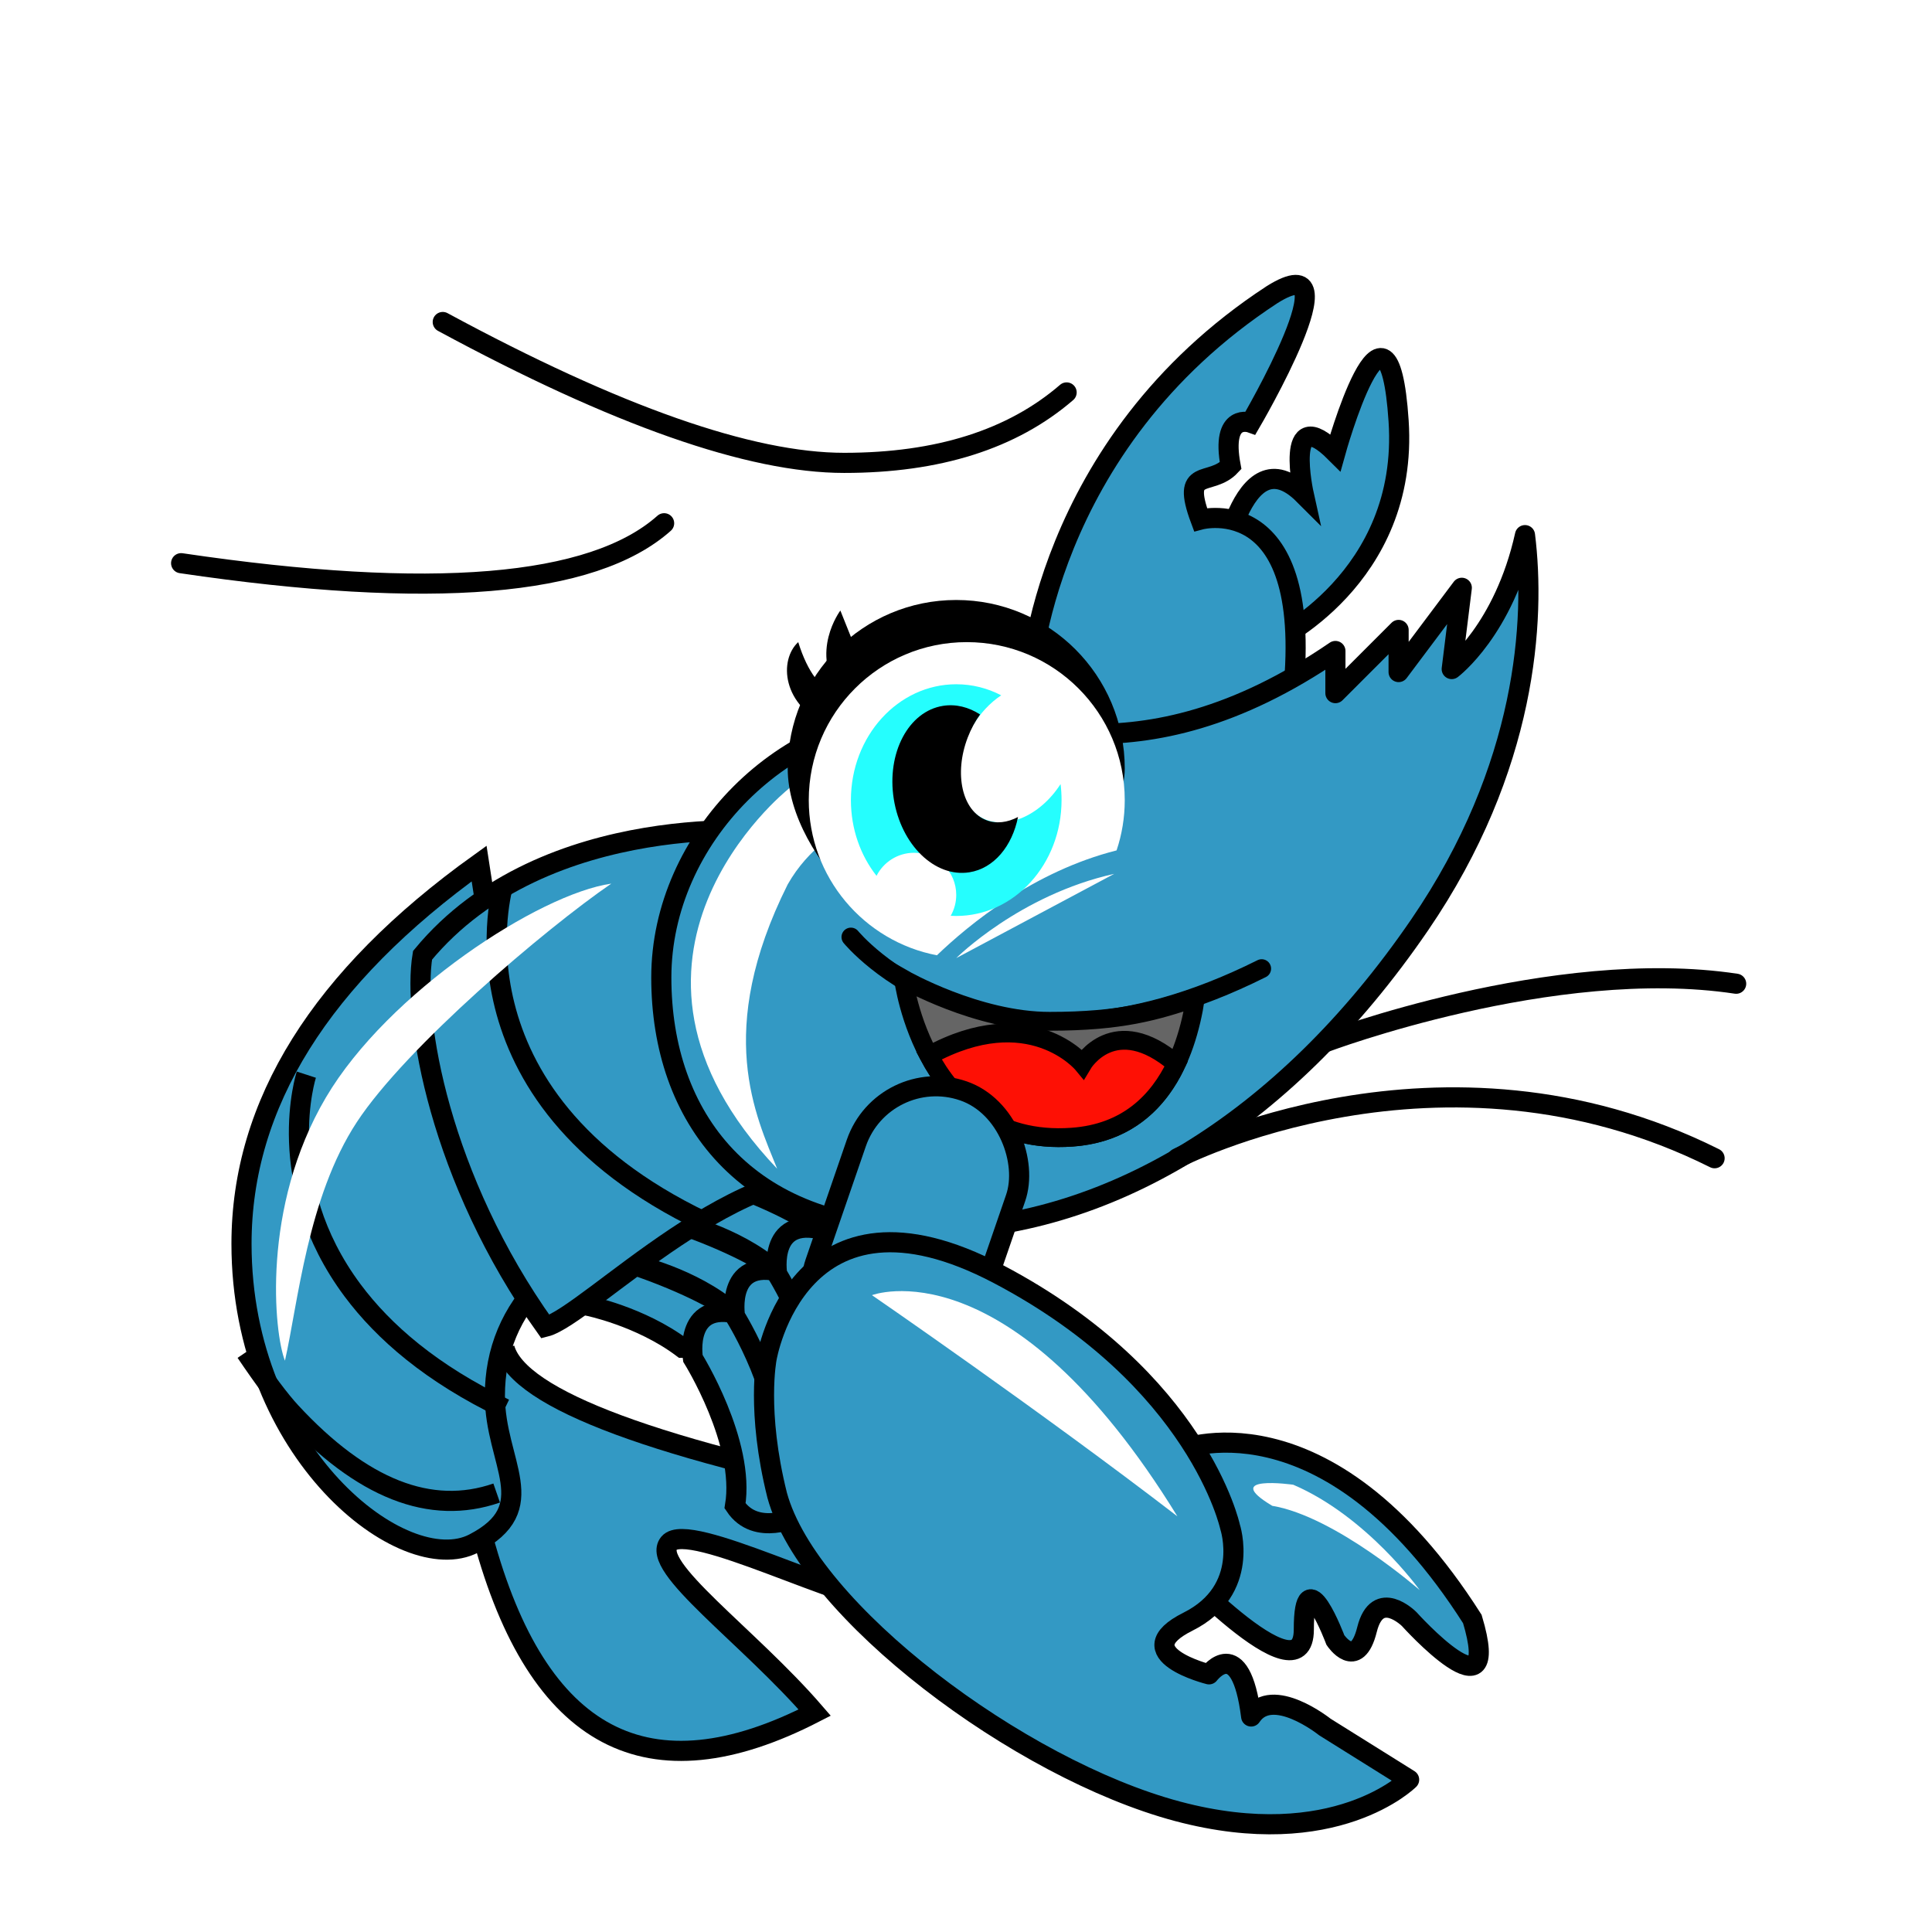 <?xml version="1.0" encoding="UTF-8"?>
<svg width="96px" height="96px" viewBox="0 0 96 96" version="1.1" xmlns="http://www.w3.org/2000/svg" xmlns:xlink="http://www.w3.org/1999/xlink">
    <!-- Generator: Sketch 62 (91390) - https://sketch.com -->
    <title>gambas3-ide_gambas3</title>
    <desc>Created with Sketch.</desc>
    <defs>
        <filter x="-24.4%" y="-28.6%" width="151.3%" height="157.1%" filterUnits="objectBoundingBox" id="filter-1">
            <feOffset dx="0" dy="2" in="SourceAlpha" result="shadowOffsetOuter1"></feOffset>
            <feGaussianBlur stdDeviation="2" in="shadowOffsetOuter1" result="shadowBlurOuter1"></feGaussianBlur>
            <feComposite in="shadowBlurOuter1" in2="SourceAlpha" operator="out" result="shadowBlurOuter1"></feComposite>
            <feColorMatrix values="0 0 0 0 0   0 0 0 0 0   0 0 0 0 0  0 0 0 0.2 0" type="matrix" in="shadowBlurOuter1" result="shadowMatrixOuter1"></feColorMatrix>
            <feMerge>
                <feMergeNode in="shadowMatrixOuter1"></feMergeNode>
                <feMergeNode in="SourceGraphic"></feMergeNode>
            </feMerge>
        </filter>
        <filter x="-17.3%" y="-16.9%" width="133.3%" height="133.8%" filterUnits="objectBoundingBox" id="filter-2">
            <feOffset dx="0" dy="2" in="SourceAlpha" result="shadowOffsetOuter1"></feOffset>
            <feGaussianBlur stdDeviation="2" in="shadowOffsetOuter1" result="shadowBlurOuter1"></feGaussianBlur>
            <feComposite in="shadowBlurOuter1" in2="SourceAlpha" operator="out" result="shadowBlurOuter1"></feComposite>
            <feColorMatrix values="0 0 0 0 0   0 0 0 0 0   0 0 0 0 0  0 0 0 0.2 0" type="matrix" in="shadowBlurOuter1" result="shadowMatrixOuter1"></feColorMatrix>
            <feMerge>
                <feMergeNode in="shadowMatrixOuter1"></feMergeNode>
                <feMergeNode in="SourceGraphic"></feMergeNode>
            </feMerge>
        </filter>
    </defs>
    <g id="gambas3-ide_gambas3" stroke="none" stroke-width="1" fill="none" fill-rule="evenodd">
        <g id="编组" filter="url(#filter-1)" transform="translate(9, 10)">
            <path d="M15,64.406 C17.715,74.461 23.209,77.359 31.483,73.098 C28.185,69.28 23.275,65.83 24.244,64.678 C25.212,63.526 33.015,67.647 35.424,67.647 C37.031,67.647 37.409,65.963 36.559,62.596 C23.616,60.071 16.787,57.539 16.072,55" id="路径-403" stroke="#000000" fill="#3399C4" fill-rule="nonzero"></path>
            <path d="M14.807,30.909 C6.936,36.558 3,42.857 3,49.805 C3,60.228 11.075,66.483 14.538,64.697 C18,62.911 15.59,60.698 15.59,57.352 C15.59,55.122 16.393,53.198 18,51.582 L14.807,30.909 Z" id="路径-402" stroke="#000000" fill="#3399C4" fill-rule="nonzero"></path>
            <g id="gambas3_icon" filter="url(#filter-2)" transform="translate(3, 0)">
                <g id="Group-6" transform="translate(16.673, 48.262)" fill="#3399C4" fill-rule="nonzero" stroke="#000000">
                    <path d="M0.523,2.617 C0.523,2.617 -0.523,-0.523 2.617,0.523 C5.757,1.57 7.327,2.617 7.327,2.617 C7.327,2.617 8.374,4.71 5.234,4.71 C3.14,3.14 0.523,2.617 0.523,2.617 Z" id="Path-35"></path>
                    <path d="M5.757,5.234 C5.757,5.234 5.234,2.093 8.374,3.14 C12.038,7.327 10.991,13.084 10.991,13.084 C10.991,13.084 8.897,14.131 7.851,12.561 C8.374,9.421 5.757,5.234 5.757,5.234 Z" id="Path-36"></path>
                </g>
                <g id="Group-6" transform="translate(18.767, 46.169)" fill="#3399C4" fill-rule="nonzero" stroke="#000000">
                    <path d="M0.523,2.617 C0.523,2.617 -0.523,-0.523 2.617,0.523 C5.757,1.57 7.327,2.617 7.327,2.617 C7.327,2.617 8.374,4.71 5.234,4.71 C3.14,3.14 0.523,2.617 0.523,2.617 Z" id="Path-35"></path>
                    <path d="M5.757,5.234 C5.757,5.234 5.234,2.093 8.374,3.14 C12.038,7.327 10.991,13.084 10.991,13.084 C10.991,13.084 8.897,14.131 7.851,12.561 C8.374,9.421 5.757,5.234 5.757,5.234 Z" id="Path-36"></path>
                </g>
                <g id="Group-6" transform="translate(20.86, 44.075)" fill="#3399C4" fill-rule="nonzero" stroke="#000000">
                    <path d="M0.523,2.617 C0.523,2.617 -0.523,-0.523 2.617,0.523 C5.757,1.57 7.327,2.617 7.327,2.617 C7.327,2.617 8.374,4.71 5.234,4.71 C3.14,3.14 0.523,2.617 0.523,2.617 Z" id="Path-35"></path>
                    <path d="M5.757,5.234 C5.757,5.234 5.234,2.093 8.374,3.14 C12.038,7.327 10.991,13.084 10.991,13.084 C10.991,13.084 8.897,14.131 7.851,12.561 C8.374,9.421 5.757,5.234 5.757,5.234 Z" id="Path-36"></path>
                </g>
                <path d="M48.599,14.767 C48.599,14.767 49.645,7.439 52.786,10.58 C52.786,10.58 51.739,5.869 54.356,8.486 C54.356,8.486 56.973,-0.935 57.496,6.916 C58.019,14.767 51.216,17.907 51.216,17.907 L48.599,14.767 Z" id="Path-31" stroke="#000000" fill="#3399C4" fill-rule="nonzero"></path>
                <path d="M39.178,19.841 C39.178,19.841 39.75,8.124 51.216,0.636 C55.403,-1.981 50.145,7.003 50.145,7.003 C50.145,7.003 48.65,6.468 49.148,9.142 C48.151,10.212 46.656,9.142 47.653,11.817 C47.653,11.817 53.635,10.212 52.139,21.445 C50.644,32.679 39.677,24.12 39.677,24.12 L39.178,19.841 Z" id="Path-30" stroke="#000000" fill="#3399C4" fill-rule="nonzero"></path>
                <path d="M26.617,27.327 C26.617,27.327 15.103,26.075 8.996,33.468 C8.473,36.608 9.869,44.599 15.103,51.926 C17.196,51.402 25.047,43.029 30.804,44.599 C34.468,34.131 26.617,27.327 26.617,27.327 Z" id="Path-32" stroke="#000000" fill="#3399C4" fill-rule="nonzero"></path>
                <path d="M33.944,47.133 C42.842,47.133 51.739,41.899 58.543,31.955 C63.884,24.149 64.3,16.777 63.776,12.59 C62.73,17.301 60.135,19.245 60.135,19.245 L60.636,15.207 L57.496,19.394 L57.496,17.301 L54.356,20.441 L54.356,18.347 C44.412,25.151 38.026,21.488 33.944,21.488 C27.007,21.488 20.86,27.635 20.86,34.572 C20.86,41.509 25.047,47.133 33.944,47.133 Z" id="Oval-15" stroke="#000000" fill="#3399C4" fill-rule="nonzero" stroke-linecap="round" stroke-linejoin="round"></path>
                <path d="M27.141,25.234 C27.141,25.234 16.673,33.608 26.617,44.075 C25.57,41.458 23.477,37.271 27.141,29.944 C29.234,26.281 32.898,26.804 32.374,23.664 C31.851,20.524 27.141,25.234 27.141,25.234 Z" id="Path-45" fill="#FFFFFF" fill-rule="nonzero"></path>
                <path d="M34.398,31.514 C35.514,28.898 43.888,28.812 43.888,24.187 C43.888,19.562 40.139,15.813 35.514,15.813 C30.89,15.813 27.141,19.562 27.141,24.187 C27.141,28.812 33.281,34.131 34.398,31.514 Z" id="Oval-21" fill="#000000" fill-rule="nonzero"></path>
                <path d="M30.804,18.953 C30.804,18.953 29.757,16.337 29.757,16.337 C29.757,16.337 28.187,18.43 29.757,20.524 C31.327,22.617 30.804,18.953 30.804,18.953 Z" id="Path-26" fill="#000000" fill-rule="nonzero"></path>
                <path d="M29.954,21.348 C29.954,21.348 28.263,20.945 28.996,17.702 C27.728,17.981 26.693,20.02 28.263,22.113 C29.833,24.207 29.954,21.348 29.954,21.348 Z" id="Path-26" fill="#000000" fill-rule="nonzero" transform="translate(28.712, 20.291) rotate(-30) translate(-28.712, -20.291) "></path>
                <g id="Group-5" transform="translate(30.281, 32.561)" stroke="#000000" stroke-width="0.935">
                    <path d="M0,0 C0,0 6.804,8.374 20.411,1.57" id="Path-21" stroke-linecap="round"></path>
                    <path d="M9.87,4.187 C6.28,4.187 2.617,2.093 2.617,2.093 C2.617,2.093 3.664,10.467 10.991,9.944 C15.226,9.642 16.663,6.017 17.122,3.012 C15.178,3.664 13.459,4.187 9.87,4.187 Z" id="Path-22" fill="#656565" fill-rule="nonzero"></path>
                    <path d="M11.514,6.303 C11.514,6.303 8.897,3.14 3.876,5.891 C5.015,8.028 7.132,10.22 10.991,9.944 C13.707,9.75 15.272,8.19 16.167,6.303 C13.084,3.664 11.514,6.303 11.514,6.303 Z" id="Path-22" fill="#FE1005" fill-rule="nonzero"></path>
                </g>
                <path d="M43.482,28.256 C43.746,27.471 43.888,26.631 43.888,25.757 C43.888,21.422 40.374,17.907 36.038,17.907 C31.702,17.907 28.187,21.422 28.187,25.757 C28.187,29.586 30.928,32.775 34.555,33.468 C36.163,31.922 39.371,29.294 43.482,28.256 L43.482,28.256 Z M35.514,33.608 C35.514,33.608 38.655,30.468 43.365,29.421 L35.514,33.608 Z" id="Combined-Shape" fill="#FFFFFF" fill-rule="nonzero"></path>
                <g id="Group-4" transform="translate(30.281, 20)" fill-rule="nonzero">
                    <path d="M4.958,11.506 C5.049,11.512 5.141,11.514 5.234,11.514 C8.124,11.514 10.467,8.937 10.467,5.757 C10.467,5.487 10.451,5.222 10.418,4.961 C9.385,6.563 7.652,7.299 6.453,6.607 C5.202,5.885 5.007,3.878 6.019,2.126 C6.407,1.453 6.917,0.916 7.468,0.55 C6.791,0.197 6.033,0 5.234,0 C2.343,0 0,2.578 0,5.757 C0,7.196 0.48,8.511 1.273,9.52 C1.618,8.84 2.325,8.374 3.14,8.374 C4.296,8.374 5.234,9.311 5.234,10.467 C5.234,10.845 5.133,11.2 4.958,11.506 Z" id="Combined-Shape" fill="#25FEFE"></path>
                    <path d="M8.051,7.085 C7.539,8.469 6.47,9.421 5.234,9.421 C3.499,9.421 2.093,7.546 2.093,5.234 C2.093,2.921 3.499,1.047 5.234,1.047 C5.882,1.047 6.485,1.309 6.986,1.758 C6.695,2.051 6.428,2.398 6.201,2.792 C5.233,4.468 5.355,6.35 6.472,6.995 C6.932,7.261 7.488,7.276 8.051,7.085 Z" id="Combined-Shape" fill="#000000" transform="translate(5.072, 5.234) rotate(-9) translate(-5.072, -5.234) "></path>
                </g>
                <rect id="Rectangle-10" stroke="#000000" fill="#3399C4" fill-rule="nonzero" transform="translate(33.485, 47.133) rotate(19) translate(-33.485, -47.133) " x="29.298" y="39.806" width="8.374" height="14.654" rx="4.187"></rect>
                <path d="M13.01,29.944 C13.01,29.944 9.869,40.412 22.954,46.692" id="Path-33" stroke="#000000"></path>
                <path d="M3.221,39.399 C3.221,39.399 1.496,44.713 5.516,50.113 C7.062,52.189 9.444,54.256 13.078,56.001" id="Path-33备份" stroke="#000000"></path>
                <path d="M0.219,53.191 C1.166,54.59 1.906,55.578 2.44,56.155 C5.98,59.982 9.393,61.326 12.679,60.188" id="Path-33备份-2" stroke="#000000"></path>
                <path d="M18.374,29.907 C15.103,32.15 8.178,38.027 5.729,41.759 C3.281,45.492 2.804,50.772 2.159,53.612 C1.624,52.272 0.967,46.002 4.197,40.528 C7.279,35.305 14.796,30.418 18.374,29.907 Z" id="Path-46" fill="#FFFFFF" fill-rule="nonzero"></path>
                <path d="M46.505,43.552 C46.505,43.552 59.59,36.748 73.197,43.552" id="Path-41" stroke="#000000" stroke-linecap="round"></path>
                <path d="M53.832,37.795 C53.832,37.795 65.184,33.507 74.269,34.881" id="Path-41" stroke="#000000" stroke-linecap="round"></path>
                <path d="M46.505,58.074 C46.505,58.074 53.832,54.934 61.16,66.448 C62.73,71.682 58.019,66.448 58.019,66.448 C58.019,66.448 56.449,64.878 55.926,66.971 C55.403,69.065 54.356,67.495 54.356,67.495 C54.356,67.495 52.786,63.308 52.786,66.971 C52.786,70.635 45.982,63.308 45.982,63.308 L46.505,58.074 Z" id="Path-29" stroke="#000000" fill="#3399C4" fill-rule="nonzero"></path>
                <path d="M26.094,53.496 C26.094,53.496 27.664,44.075 37.608,49.309 C47.552,54.543 49.122,61.87 49.122,61.87 C49.122,61.87 50.169,65.01 47.029,66.58 C43.888,68.15 48.075,69.197 48.075,69.197 C48.075,69.197 49.645,67.104 50.169,71.291 C51.216,69.72 53.832,71.814 53.832,71.814 L58.019,74.431 C58.019,74.431 54.356,78.094 46.505,76.001 C38.655,73.907 28.187,66.057 26.617,60.3 C25.57,56.113 26.094,53.496 26.094,53.496 Z" id="Path-28" stroke="#000000" fill="#3399C4" fill-rule="nonzero" stroke-linecap="round" stroke-linejoin="round"></path>
                <path d="M31.327,50.356 C31.327,50.356 38.131,47.739 46.505,61.347 C39.701,56.113 31.327,50.356 31.327,50.356 Z" id="Path-43" fill="#FFFFFF" fill-rule="nonzero"></path>
                <path d="M52.262,59.776 C52.262,59.776 48.599,59.253 51.216,60.823 C54.356,61.347 58.543,65.01 58.543,65.01 C58.543,65.01 55.926,61.347 52.262,59.776 Z" id="Path-44" fill="#FFFFFF" fill-rule="nonzero"></path>
            </g>
            <path d="M13,4 C21.63,8.667 28.279,11 32.946,11 C37.613,11 41.298,9.833 44,7.5" id="路径-404" stroke="#000000" stroke-linecap="round"></path>
            <path d="M0,15.985 C12.448,17.825 20.448,17.163 24,14" id="路径-405" stroke="#000000" stroke-linecap="round"></path>
        </g>
    </g>
</svg>